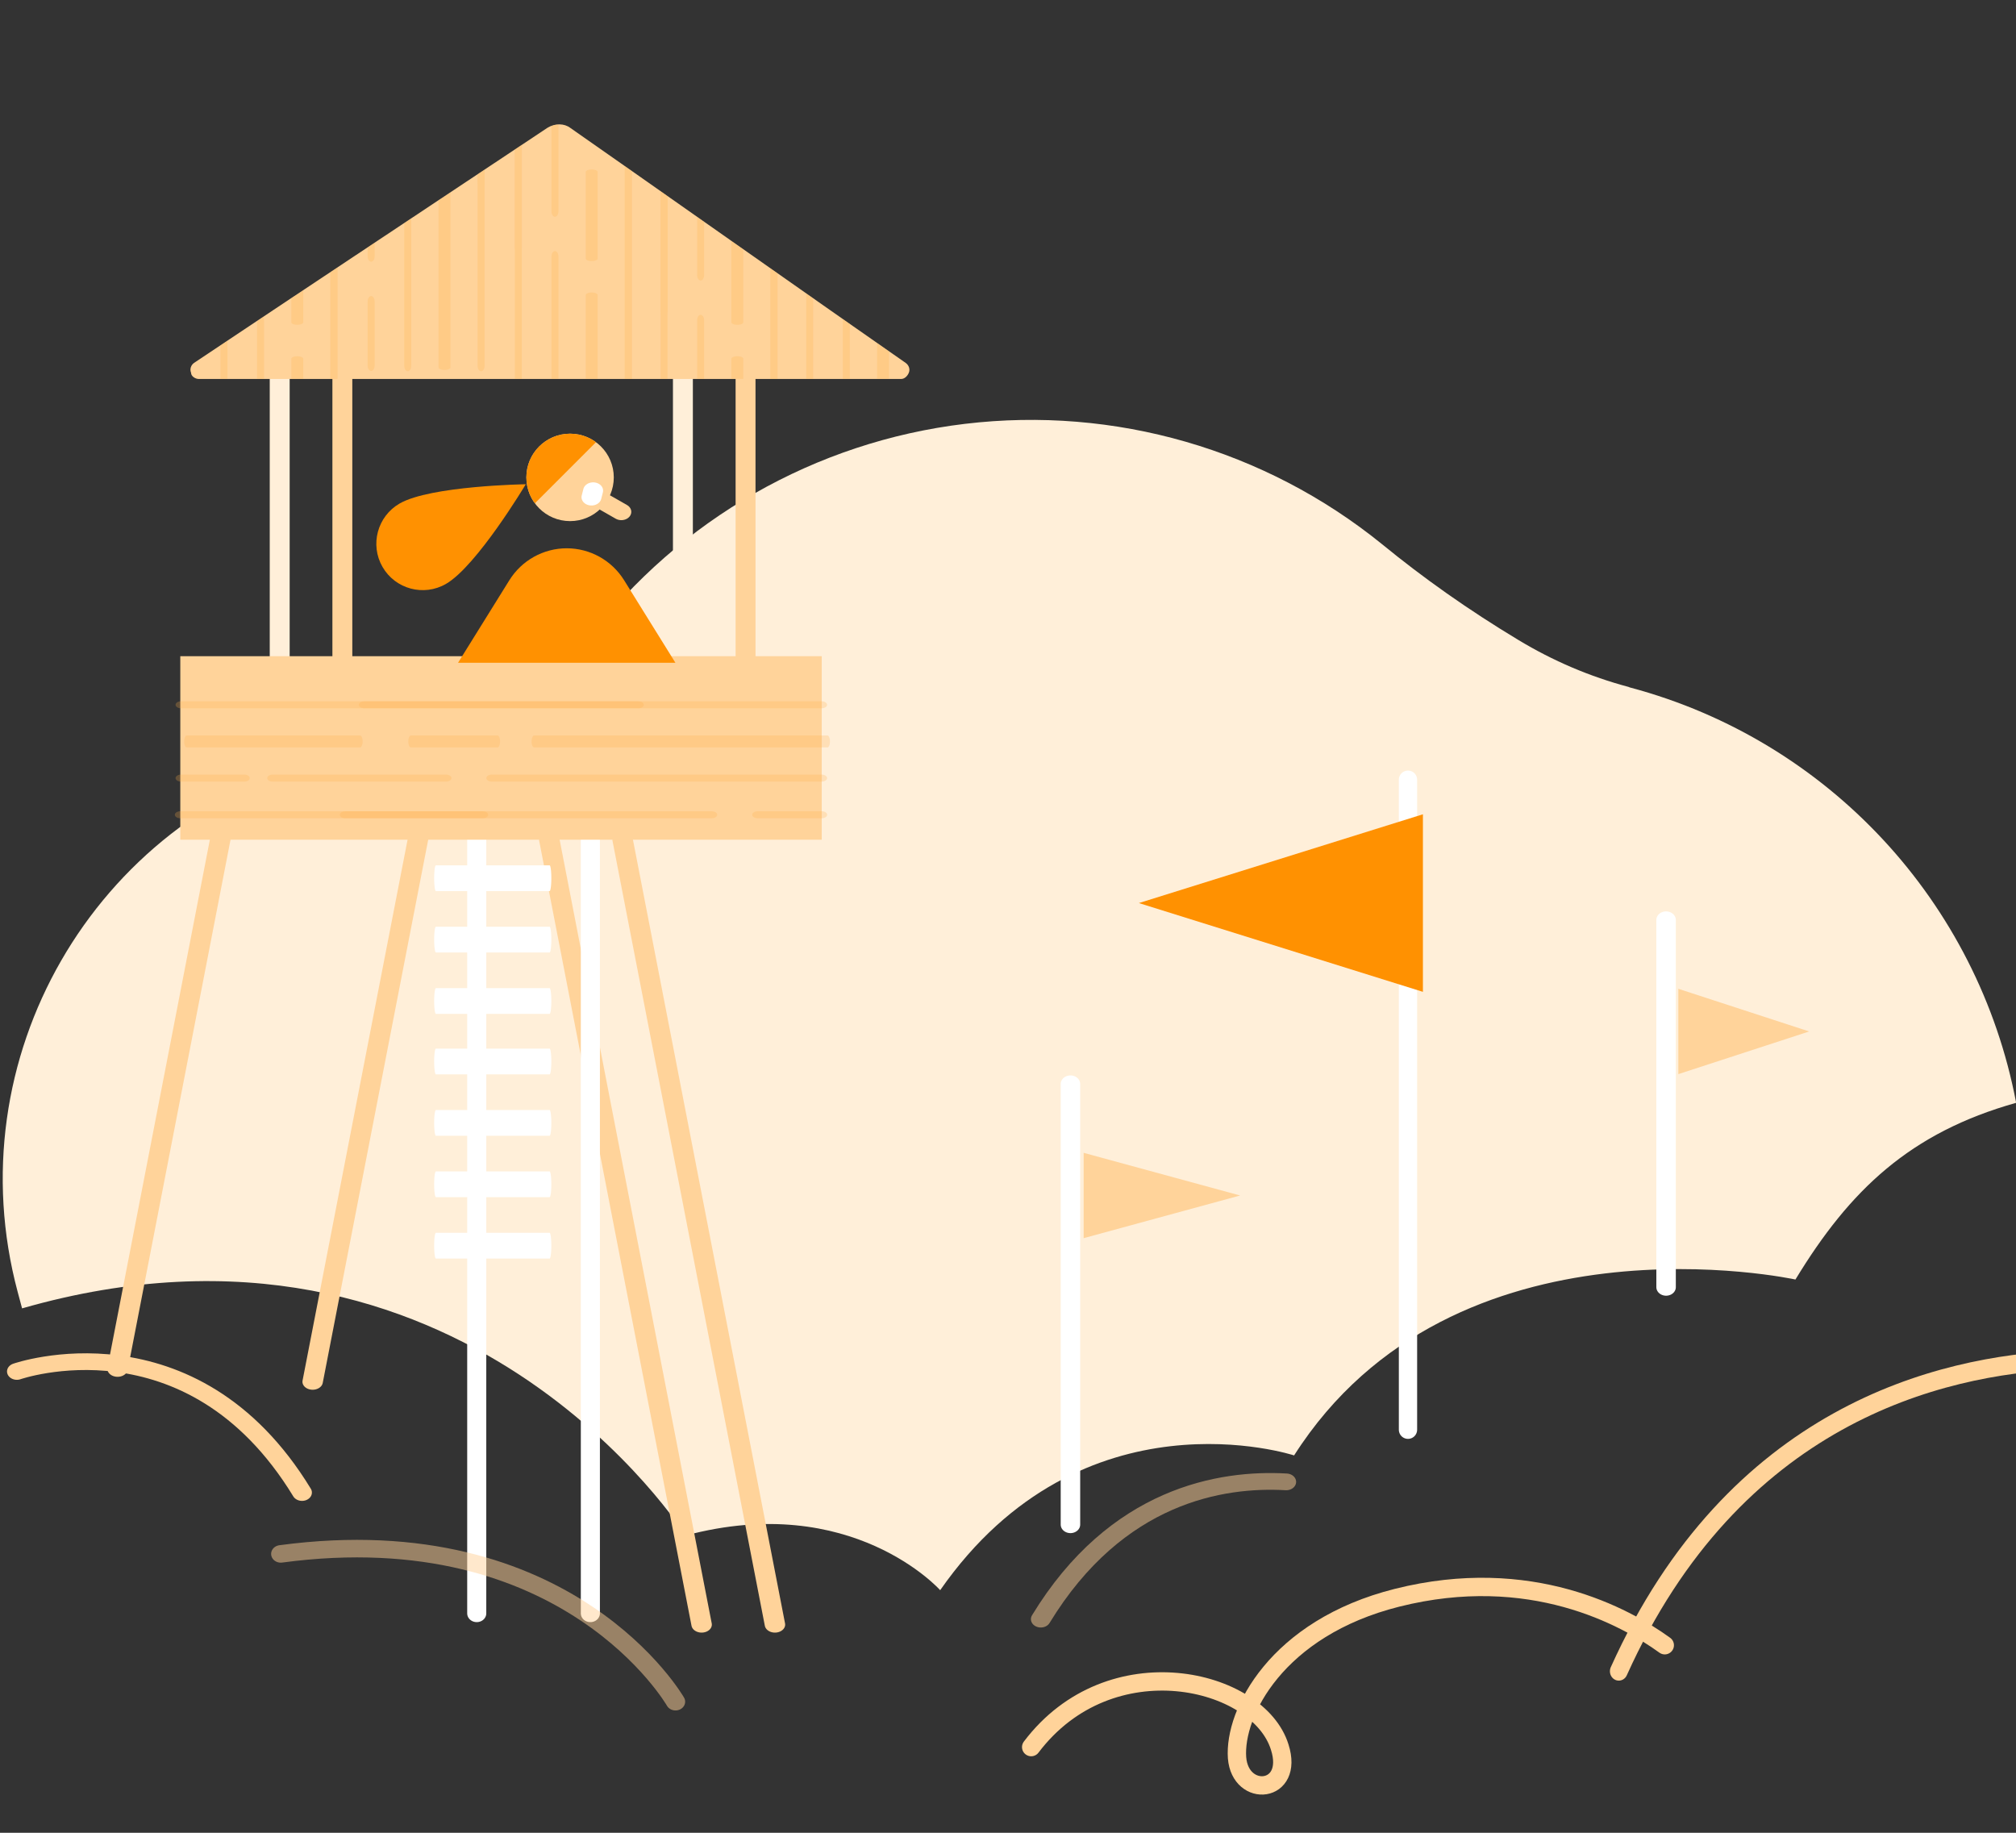 <svg data-svgs-path="theme_tangerine/today_new.svg" viewBox="0 0 220 200" xmlns="http://www.w3.org/2000/svg" fill-rule="evenodd" clip-rule="evenodd" stroke-linecap="round" stroke-linejoin="round" stroke-miterlimit="1.5"><rect x="0" y="0" width="220" height="200" fill="#333333" stroke="none"/><g transform="translate(-2300)"><g id="TodayNew"><path fill="none" d="M1800-100h300v300h-300z" transform="matrix(.733 0 0 .667 980 66.667)"></path><path d="M3105.14 1275.25s22.45-8.55 37.57 16.58c0 0 9.38-12.2 27.02-6.73 0 0 23.67-43.48 70.44-27.94l.47-2.03c6.6-28.64-8.02-58.08-32.7-65.85-12.7-4-23.16-7.29-23.16-7.29s-1.8-2.74-4.71-7.16c-9.69-14.73-24.12-24.29-39.99-26.49-15.87-2.2-31.84 3.13-44.26 14.79-4.35 4.13-9.14 8.07-14.49 11.8-3.65 2.56-7.59 4.51-11.71 5.78-.07.05-.14.07-.22.09-20.96 6.51-36.86 26.36-40.91 51.07 11.25 3.67 17.65 10.71 23.43 21.74 0 0 36.26-9.19 53.22 21.64z" fill="#ffefd9" transform="matrix(-1.028 0 0 .887 5633.305 -972.326)"></path><path d="M16932 1353.33c12.8.49 33.4 5.35 45 29.67" fill="none" stroke="#ffd39a" stroke-width="1.79" transform="matrix(-1.082 0 0 1.145 20845.768 -1401.164)"></path><path d="M16968.9 1381.45c3.7-2.68 12.6-7.59 25.1-4.45 11.3 2.84 15.3 10.81 15 15-.3 3.82-5.4 3.36-4-1 2-6.46 15.9-9.79 23.3 0" fill="none" stroke="#ffd39a" stroke-width="1.72" transform="matrix(-1.164 0 0 1.164 22233.471 -1428.474)"></path><path d="M17073 1303v26.3" fill="none" stroke="#fff" stroke-width=".74" transform="matrix(-2.697 0 0 2.697 48499.53 -3429.105)"></path><path d="M17050 1310l4 12h-8l4-12z" fill="#ff9101" transform="matrix(0 2.422 2.583 0 -959.447 -41196.554)"></path><path d="M17073 1303v32.67" fill="none" stroke="#fff" stroke-width="1.26" transform="matrix(1.687 0 0 1.472 -26385.336 -1799.734)"></path><path d="M17050 1310l4 12h-8l4-12z" fill="#ffd39a" transform="matrix(0 1.164 -1.423 0 4299.462 -19715.743)"></path><path d="M17073 1303v27.23" fill="none" stroke="#fff" stroke-width="1.26" transform="matrix(1.687 0 0 1.472 -26320.336 -1817.634)"></path><path d="M17050 1310l4 12h-8l4-12z" fill="#ffd39a" transform="matrix(0 1.164 -1.19 0 4056.331 -19733.643)"></path><path d="M16954 1309l-8.2 54" fill="none" stroke="#ffd39a" stroke-width="1.57" transform="matrix(1.418 0 0 1.109 -21695.026 -1360.784)"></path><path d="M16954 1309l-8.2 54" fill="none" stroke="#ffd39a" stroke-width="1.63" transform="matrix(1.368 0 0 1.071 -20869.024 -1310.404)"></path><path d="M17059 1395c6.3-12.21 16.2-8.12 16.2-8.12" fill="none" stroke="#ffd39a" stroke-width="1.12" transform="matrix(-1.921 0 0 1.627 35103.3 -2106.794)"></path><path d="M16954 1309l-8.2 54" fill="none" stroke="#ffd39a" stroke-width="1.1" transform="matrix(-2.027 0 0 1.586 36733.704 -1984.434)"></path><path d="M16954 1309l-8.2 54" fill="none" stroke="#ffd39a" stroke-width="1.1" transform="matrix(-2.027 0 0 1.586 36725.703 -1984.434)"></path><path d="M16963.7 1313.51v72.57" fill="none" stroke="#fff" stroke-width="2.2" transform="matrix(0 -1.277 .171 0 2122.957 21758.478)"></path><path d="M16963.7 1313.51v72.57" fill="none" stroke="#fff" stroke-width="2.2" transform="matrix(0 -1.277 .171 0 2122.957 21765.178)"></path><path d="M16963.7 1313.51v72.57" fill="none" stroke="#fff" stroke-width="2.2" transform="matrix(0 -1.277 .171 0 2122.957 21771.878)"></path><path d="M16963.7 1313.51v72.57" fill="none" stroke="#fff" stroke-width="2.2" transform="matrix(0 -1.277 .171 0 2122.957 21778.478)"></path><path d="M16963.7 1313.51v72.57" fill="none" stroke="#fff" stroke-width="2.2" transform="matrix(0 -1.277 .171 0 2122.957 21785.178)"></path><path d="M16963.7 1313.51v72.57" fill="none" stroke="#fff" stroke-width="2.2" transform="matrix(0 -1.277 .171 0 2122.957 21791.878)"></path><path d="M16963.7 1313.51v72.57" fill="none" stroke="#fff" stroke-width="2.2" transform="matrix(0 -1.277 .171 0 2122.957 21798.578)"></path><path d="M17059 1395c4.1-7.95 9.8-9.02 13.3-8.78" fill="none" stroke="#ffd39a" stroke-opacity=".5" stroke-width="1.07" transform="matrix(2.014 0 0 1.706 -31943.248 -2203.184)"></path><path d="M2797.69 2272.03V2314" fill="none" stroke="#ffd39a" stroke-width="2.02" transform="matrix(1.076 0 0 .896 -672.954 -2000.504)"></path><path d="M2797.69 2272.03V2314" fill="none" stroke="#ffefd9" stroke-width="2.02" transform="matrix(1.076 0 0 .896 -679.791 -2000.504)"></path><path d="M2797.69 2272.03V2314" fill="none" stroke="#ffd39a" stroke-width="2.02" transform="matrix(1.076 0 0 .896 -628.954 -2000.484)"></path><path d="M2797.69 2272.03V2314" fill="none" stroke="#ffefd9" stroke-width="2.02" transform="matrix(1.076 0 0 .896 -635.791 -2000.484)"></path><path d="M2786.29 2292.02l5.06 3.47" fill="none" stroke="#ffd39a" stroke-width="2.02" transform="matrix(1.076 0 0 .896 -635.688 -2000.904)"></path><g transform="matrix(1.656 0 0 1.104 -25740.735 -1407.094)"><path d="M16992.2 1312c.2 0 .4-.25.5-.61.1-.36 0-.75-.2-.97-4.7-4.89-18.7-19.68-22.1-23.23-.4-.46-1-.48-1.5-.03-3.5 3.5-18.4 18.33-23.3 23.25-.2.21-.3.61-.2.97 0 .37.3.62.5.62h46.3z" fill="#ffd39a"></path><clipPath id="_clip1"><path d="M16992.2 1312c.2 0 .4-.25.5-.61.1-.36 0-.75-.2-.97-4.7-4.89-18.7-19.68-22.1-23.23-.4-.46-1-.48-1.5-.03-3.5 3.5-18.4 18.33-23.3 23.25-.2.21-.3.61-.2.97 0 .37.3.62.5.62h46.3z"></path></clipPath><g clip-path="url(#_clip1)"><g opacity=".25"><path d="M2797.69 2272.03v29.96" fill="none" stroke="#ffb24d" stroke-width=".71" stroke-linecap="butt" transform="matrix(-.65 0 0 1.509 18792.714 -2159.35)"></path><path d="M2797.69 2272.03v29.96" fill="none" stroke="#ffb24d" stroke-width=".71" stroke-linecap="butt" transform="matrix(-.65 0 0 1.509 18792.714 -2141.2)"></path><path d="M2797.69 2272.03V2314" fill="none" stroke="#ffb24d" stroke-width="1.21" stroke-linecap="butt" transform="matrix(-.65 0 0 .408 18790.3 342.35)"></path><path d="M2797.69 2272.03v20.99" fill="none" stroke="#ffb24d" stroke-width="1.21" stroke-linecap="butt" transform="matrix(-.65 0 0 .408 18790.3 364.55)"></path><path d="M2797.69 2243.01V2314" fill="none" stroke="#ffb24d" stroke-width="1.21" stroke-linecap="butt" transform="matrix(-.65 0 0 .408 18790.3 388.55)"></path><path d="M2797.69 2272.03v4.15" fill="none" stroke="#ffb24d" stroke-width=".71" stroke-linecap="butt" transform="matrix(-.65 0 0 1.509 18787.88 -2159.35)"></path><path d="M2797.69 2272.03v11.36" fill="none" stroke="#ffb24d" stroke-width=".71" stroke-linecap="butt" transform="matrix(-.65 0 0 1.509 18787.88 -2150.2)"></path><path d="M2797.69 2272.03v21.61" fill="none" stroke="#ffb24d" stroke-width=".71" stroke-linecap="butt" transform="matrix(-.65 0 0 1.509 18787.88 -2128.6)"></path><path d="M2797.69 2309.8v4.2" fill="none" stroke="#ffb24d" stroke-width=".71" stroke-linecap="butt" transform="matrix(-.65 0 0 1.509 18785.467 -2159.35)"></path><path d="M2797.69 2289.99V2314" fill="none" stroke="#ffb24d" stroke-width=".71" stroke-linecap="butt" transform="matrix(-.65 0 0 1.509 18785.467 -2170.15)"></path><path d="M2797.69 2289.99v19.81" fill="none" stroke="#ffb24d" stroke-width=".71" stroke-linecap="butt" transform="matrix(-.65 0 0 1.509 18785.467 -2186.5)"></path></g><g opacity=".25"><path d="M2797.69 2272.03v29.96" fill="none" stroke="#ffb24d" stroke-width=".71" stroke-linecap="butt" transform="matrix(-.65 0 0 1.509 18783.014 -2181.15)"></path><path d="M2797.69 2272.03v29.96" fill="none" stroke="#ffb24d" stroke-width=".71" stroke-linecap="butt" transform="matrix(-.65 0 0 1.509 18783.014 -2163)"></path><path d="M2797.69 2272.03v20.99" fill="none" stroke="#ffb24d" stroke-width="1.21" stroke-linecap="butt" transform="matrix(-.65 0 0 .408 18780.6 342.75)"></path><path d="M2797.69 2243.01V2314" fill="none" stroke="#ffb24d" stroke-width="1.21" stroke-linecap="butt" transform="matrix(-.65 0 0 .408 18780.6 366.75)"></path><path d="M2797.69 2272.03v11.36" fill="none" stroke="#ffb24d" stroke-width=".71" stroke-linecap="butt" transform="matrix(-.65 0 0 1.509 18778.18 -2172)"></path><path d="M2797.69 2272.03v21.61" fill="none" stroke="#ffb24d" stroke-width=".71" stroke-linecap="butt" transform="matrix(-.65 0 0 1.509 18778.18 -2150.4)"></path><path d="M2797.69 2309.8v4.2" fill="none" stroke="#ffb24d" stroke-width=".71" stroke-linecap="butt" transform="matrix(-.65 0 0 1.509 18775.767 -2181.15)"></path><path d="M2797.69 2289.99V2314" fill="none" stroke="#ffb24d" stroke-width=".71" stroke-linecap="butt" transform="matrix(-.65 0 0 1.509 18775.767 -2191.95)"></path><path d="M2797.69 2289.99v19.81" fill="none" stroke="#ffb24d" stroke-width=".71" stroke-linecap="butt" transform="matrix(-.65 0 0 1.509 18775.767 -2208.3)"></path></g><g opacity=".25"><path d="M2797.69 2272.03v29.96" fill="none" stroke="#ffb24d" stroke-width=".71" stroke-linecap="butt" transform="matrix(-.65 0 0 1.509 18773.314 -2153.05)"></path><path d="M2797.69 2272.03v29.96" fill="none" stroke="#ffb24d" stroke-width=".71" stroke-linecap="butt" transform="matrix(-.65 0 0 1.509 18773.314 -2134.9)"></path><path d="M2797.69 2272.03V2314" fill="none" stroke="#ffb24d" stroke-width="1.21" stroke-linecap="butt" transform="matrix(-.65 0 0 .408 18770.9 348.65)"></path><path d="M2797.69 2272.03v20.99" fill="none" stroke="#ffb24d" stroke-width="1.21" stroke-linecap="butt" transform="matrix(-.65 0 0 .408 18770.9 370.85)"></path><path d="M2797.69 2243.01V2314" fill="none" stroke="#ffb24d" stroke-width="1.21" stroke-linecap="butt" transform="matrix(-.65 0 0 .408 18770.9 394.85)"></path><path d="M2797.69 2272.03v4.15" fill="none" stroke="#ffb24d" stroke-width=".71" stroke-linecap="butt" transform="matrix(-.65 0 0 1.509 18768.48 -2153.05)"></path><path d="M2797.69 2272.03v11.36" fill="none" stroke="#ffb24d" stroke-width=".71" stroke-linecap="butt" transform="matrix(-.65 0 0 1.509 18768.48 -2143.9)"></path><path d="M2797.69 2272.03v21.61" fill="none" stroke="#ffb24d" stroke-width=".71" stroke-linecap="butt" transform="matrix(-.65 0 0 1.509 18768.48 -2122.3)"></path><path d="M2797.69 2309.8v4.2" fill="none" stroke="#ffb24d" stroke-width=".71" stroke-linecap="butt" transform="matrix(-.65 0 0 1.509 18766.067 -2153.05)"></path><path d="M2797.69 2289.99V2314" fill="none" stroke="#ffb24d" stroke-width=".71" stroke-linecap="butt" transform="matrix(-.65 0 0 1.509 18766.067 -2163.85)"></path><path d="M2797.69 2289.99v19.81" fill="none" stroke="#ffb24d" stroke-width=".71" stroke-linecap="butt" transform="matrix(-.65 0 0 1.509 18766.067 -2180.2)"></path></g><g opacity=".25"><path d="M2797.69 2272.03v29.96" fill="none" stroke="#ffb24d" stroke-width=".71" stroke-linecap="butt" transform="matrix(-.65 0 0 1.509 18802.314 -2153.05)"></path><path d="M2797.69 2272.03v29.96" fill="none" stroke="#ffb24d" stroke-width=".71" stroke-linecap="butt" transform="matrix(-.65 0 0 1.509 18802.314 -2134.9)"></path><path d="M2797.69 2272.03V2314" fill="none" stroke="#ffb24d" stroke-width="1.21" stroke-linecap="butt" transform="matrix(-.65 0 0 .408 18799.9 348.65)"></path><path d="M2797.69 2272.03v20.99" fill="none" stroke="#ffb24d" stroke-width="1.21" stroke-linecap="butt" transform="matrix(-.65 0 0 .408 18799.9 370.85)"></path><path d="M2797.69 2243.01V2314" fill="none" stroke="#ffb24d" stroke-width="1.21" stroke-linecap="butt" transform="matrix(-.65 0 0 .408 18799.9 394.85)"></path><path d="M2797.69 2272.03v4.15" fill="none" stroke="#ffb24d" stroke-width=".71" stroke-linecap="butt" transform="matrix(-.65 0 0 1.509 18797.48 -2153.05)"></path><path d="M2797.69 2272.03v11.36" fill="none" stroke="#ffb24d" stroke-width=".71" stroke-linecap="butt" transform="matrix(-.65 0 0 1.509 18797.48 -2143.9)"></path><path d="M2797.69 2272.03v21.61" fill="none" stroke="#ffb24d" stroke-width=".71" stroke-linecap="butt" transform="matrix(-.65 0 0 1.509 18797.48 -2122.3)"></path><path d="M2797.69 2309.8v4.2" fill="none" stroke="#ffb24d" stroke-width=".71" stroke-linecap="butt" transform="matrix(-.65 0 0 1.509 18795.067 -2153.05)"></path><path d="M2797.69 2289.99V2314" fill="none" stroke="#ffb24d" stroke-width=".71" stroke-linecap="butt" transform="matrix(-.65 0 0 1.509 18795.067 -2163.85)"></path><path d="M2797.69 2289.99v19.81" fill="none" stroke="#ffb24d" stroke-width=".71" stroke-linecap="butt" transform="matrix(-.65 0 0 1.509 18795.067 -2180.2)"></path></g><g opacity=".25"><path d="M2797.69 2272.03v29.96" fill="none" stroke="#ffb24d" stroke-width=".71" stroke-linecap="butt" transform="matrix(-.65 0 0 1.509 18811.914 -2162.15)"></path><path d="M2797.69 2272.03v29.96" fill="none" stroke="#ffb24d" stroke-width=".71" stroke-linecap="butt" transform="matrix(-.65 0 0 1.509 18811.914 -2144)"></path><path d="M2797.69 2272.03V2314" fill="none" stroke="#ffb24d" stroke-width="1.21" stroke-linecap="butt" transform="matrix(-.65 0 0 .408 18809.5 339.55)"></path><path d="M2797.69 2272.03v20.99" fill="none" stroke="#ffb24d" stroke-width="1.21" stroke-linecap="butt" transform="matrix(-.65 0 0 .408 18809.5 361.75)"></path><path d="M2797.69 2243.01V2314" fill="none" stroke="#ffb24d" stroke-width="1.21" stroke-linecap="butt" transform="matrix(-.65 0 0 .408 18809.5 385.75)"></path><path d="M2797.69 2272.03v4.15" fill="none" stroke="#ffb24d" stroke-width=".71" stroke-linecap="butt" transform="matrix(-.65 0 0 1.509 18807.08 -2162.15)"></path><path d="M2797.69 2272.03v11.36" fill="none" stroke="#ffb24d" stroke-width=".71" stroke-linecap="butt" transform="matrix(-.65 0 0 1.509 18807.08 -2153)"></path><path d="M2797.69 2272.03v21.61" fill="none" stroke="#ffb24d" stroke-width=".71" stroke-linecap="butt" transform="matrix(-.65 0 0 1.509 18807.08 -2131.4)"></path><path d="M2797.69 2309.8v4.2" fill="none" stroke="#ffb24d" stroke-width=".71" stroke-linecap="butt" transform="matrix(-.65 0 0 1.509 18804.667 -2162.15)"></path><path d="M2797.69 2289.99V2314" fill="none" stroke="#ffb24d" stroke-width=".71" stroke-linecap="butt" transform="matrix(-.65 0 0 1.509 18804.667 -2172.95)"></path><path d="M2797.69 2289.99v19.81" fill="none" stroke="#ffb24d" stroke-width=".71" stroke-linecap="butt" transform="matrix(-.65 0 0 1.509 18804.667 -2189.3)"></path></g></g></g><path d="M16963.7 1313.51v72.57" fill="none" stroke="#fff" stroke-width="1.63" transform="matrix(1.277 0 0 1.17 -19298.22 -1445.654)"></path><path d="M16963.7 1313.51v72.57" fill="none" stroke="#fff" stroke-width="1.63" transform="matrix(1.277 0 0 1.17 -19310.62 -1445.654)"></path><path fill="#ffd39a" d="M16944 1287h50v25h-50z" transform="matrix(1.4 0 0 .801 -21401.925 -959.28)"></path><path d="M2797.69 2272.03v29.96" fill="none" stroke="#ffb24d" stroke-opacity=".25" stroke-width=".71" stroke-linecap="butt" transform="matrix(0 1.076 1.666 0 -1465.451 -2933.405)"></path><path d="M2797.69 2272.03v29.96" fill="none" stroke="#ffb24d" stroke-opacity=".25" stroke-width=".71" stroke-linecap="butt" transform="matrix(0 1.076 1.666 0 -1445.451 -2933.405)"></path><path d="M2797.69 2272.03V2314" fill="none" stroke="#ffb24d" stroke-opacity=".25" stroke-width="1.21" stroke-linecap="butt" transform="matrix(0 1.076 .451 0 1295.685 -2929.405)"></path><path d="M2797.69 2272.03v20.99" fill="none" stroke="#ffb24d" stroke-opacity=".25" stroke-width="1.21" stroke-linecap="butt" transform="matrix(0 1.076 .451 0 1320.145 -2929.405)"></path><path d="M2797.69 2243.01V2314" fill="none" stroke="#ffb24d" stroke-opacity=".25" stroke-width="1.21" stroke-linecap="butt" transform="matrix(0 1.076 .451 0 1346.685 -2929.405)"></path><path d="M2797.69 2272.03v4.15" fill="none" stroke="#ffb24d" stroke-opacity=".25" stroke-width=".71" stroke-linecap="butt" transform="matrix(0 1.076 1.666 0 -1465.451 -2925.405)"></path><path d="M2797.69 2272.03v11.36" fill="none" stroke="#ffb24d" stroke-opacity=".25" stroke-width=".71" stroke-linecap="butt" transform="matrix(0 1.076 1.666 0 -1455.451 -2925.405)"></path><path d="M2797.69 2272.03v21.61" fill="none" stroke="#ffb24d" stroke-opacity=".25" stroke-width=".71" stroke-linecap="butt" transform="matrix(0 1.076 1.666 0 -1431.54 -2925.405)"></path><path d="M2797.69 2309.8v4.2" fill="none" stroke="#ffb24d" stroke-opacity=".25" stroke-width=".71" stroke-linecap="butt" transform="matrix(0 1.076 1.666 0 -1465.451 -2921.405)"></path><path d="M2797.69 2289.99V2314" fill="none" stroke="#ffb24d" stroke-opacity=".25" stroke-width=".71" stroke-linecap="butt" transform="matrix(0 1.076 1.666 0 -1477.451 -2921.405)"></path><path d="M2797.69 2289.99v19.81" fill="none" stroke="#ffb24d" stroke-opacity=".25" stroke-width=".71" stroke-linecap="butt" transform="matrix(0 1.076 1.666 0 -1495.451 -2921.405)"></path><path d="M17059 1425s4.6-8.83 17-7" fill="none" stroke="#ffd39a" stroke-opacity=".5" stroke-width=".83" transform="matrix(-2.534 0 0 2.304 45601.223 -3097.505)"></path><path d="M909.799 1585.92c1.129-1.7 3.115-2.74 5.252-2.74 2.138 0 4.123 1.04 5.252 2.74 2.391 3.6 4.697 7.08 4.697 7.08h-19.898s2.306-3.48 4.697-7.08z" fill="#ff9101" transform="matrix(1.192 0 0 1.272 1271.105 -1953.974)"></path><g transform="matrix(.795 0 0 .795 1633.196 -1200.029)"><circle cx="917" cy="1575" r="6" fill="#ffd39a"></circle><clipPath id="_clip2"><circle cx="917" cy="1575" r="6"></circle></clipPath><g clip-path="url(#_clip2)"><path fill="#ff9101" d="M815 1555.53h16v11.474h-16z" transform="rotate(-45 496.885 1916.855) scale(1.258)"></path></g></g><path d="M533.401 2554.29s-2.189 6.4-2.189 9.14c0 1.97.981 3.57 2.189 3.57 1.209 0 2.19-1.6 2.19-3.57 0-2.74-2.19-9.14-2.19-9.14z" fill="#ff9101" transform="matrix(1.156 2.003 -1.23 .71 4882.543 -2829.105)"></path><path d="M2789.05 2296.69l-.17.8" fill="none" stroke="#fff" stroke-width="2.02" transform="matrix(1.076 0 0 .896 -636.29 -2004.294)"></path></g></g></svg>
